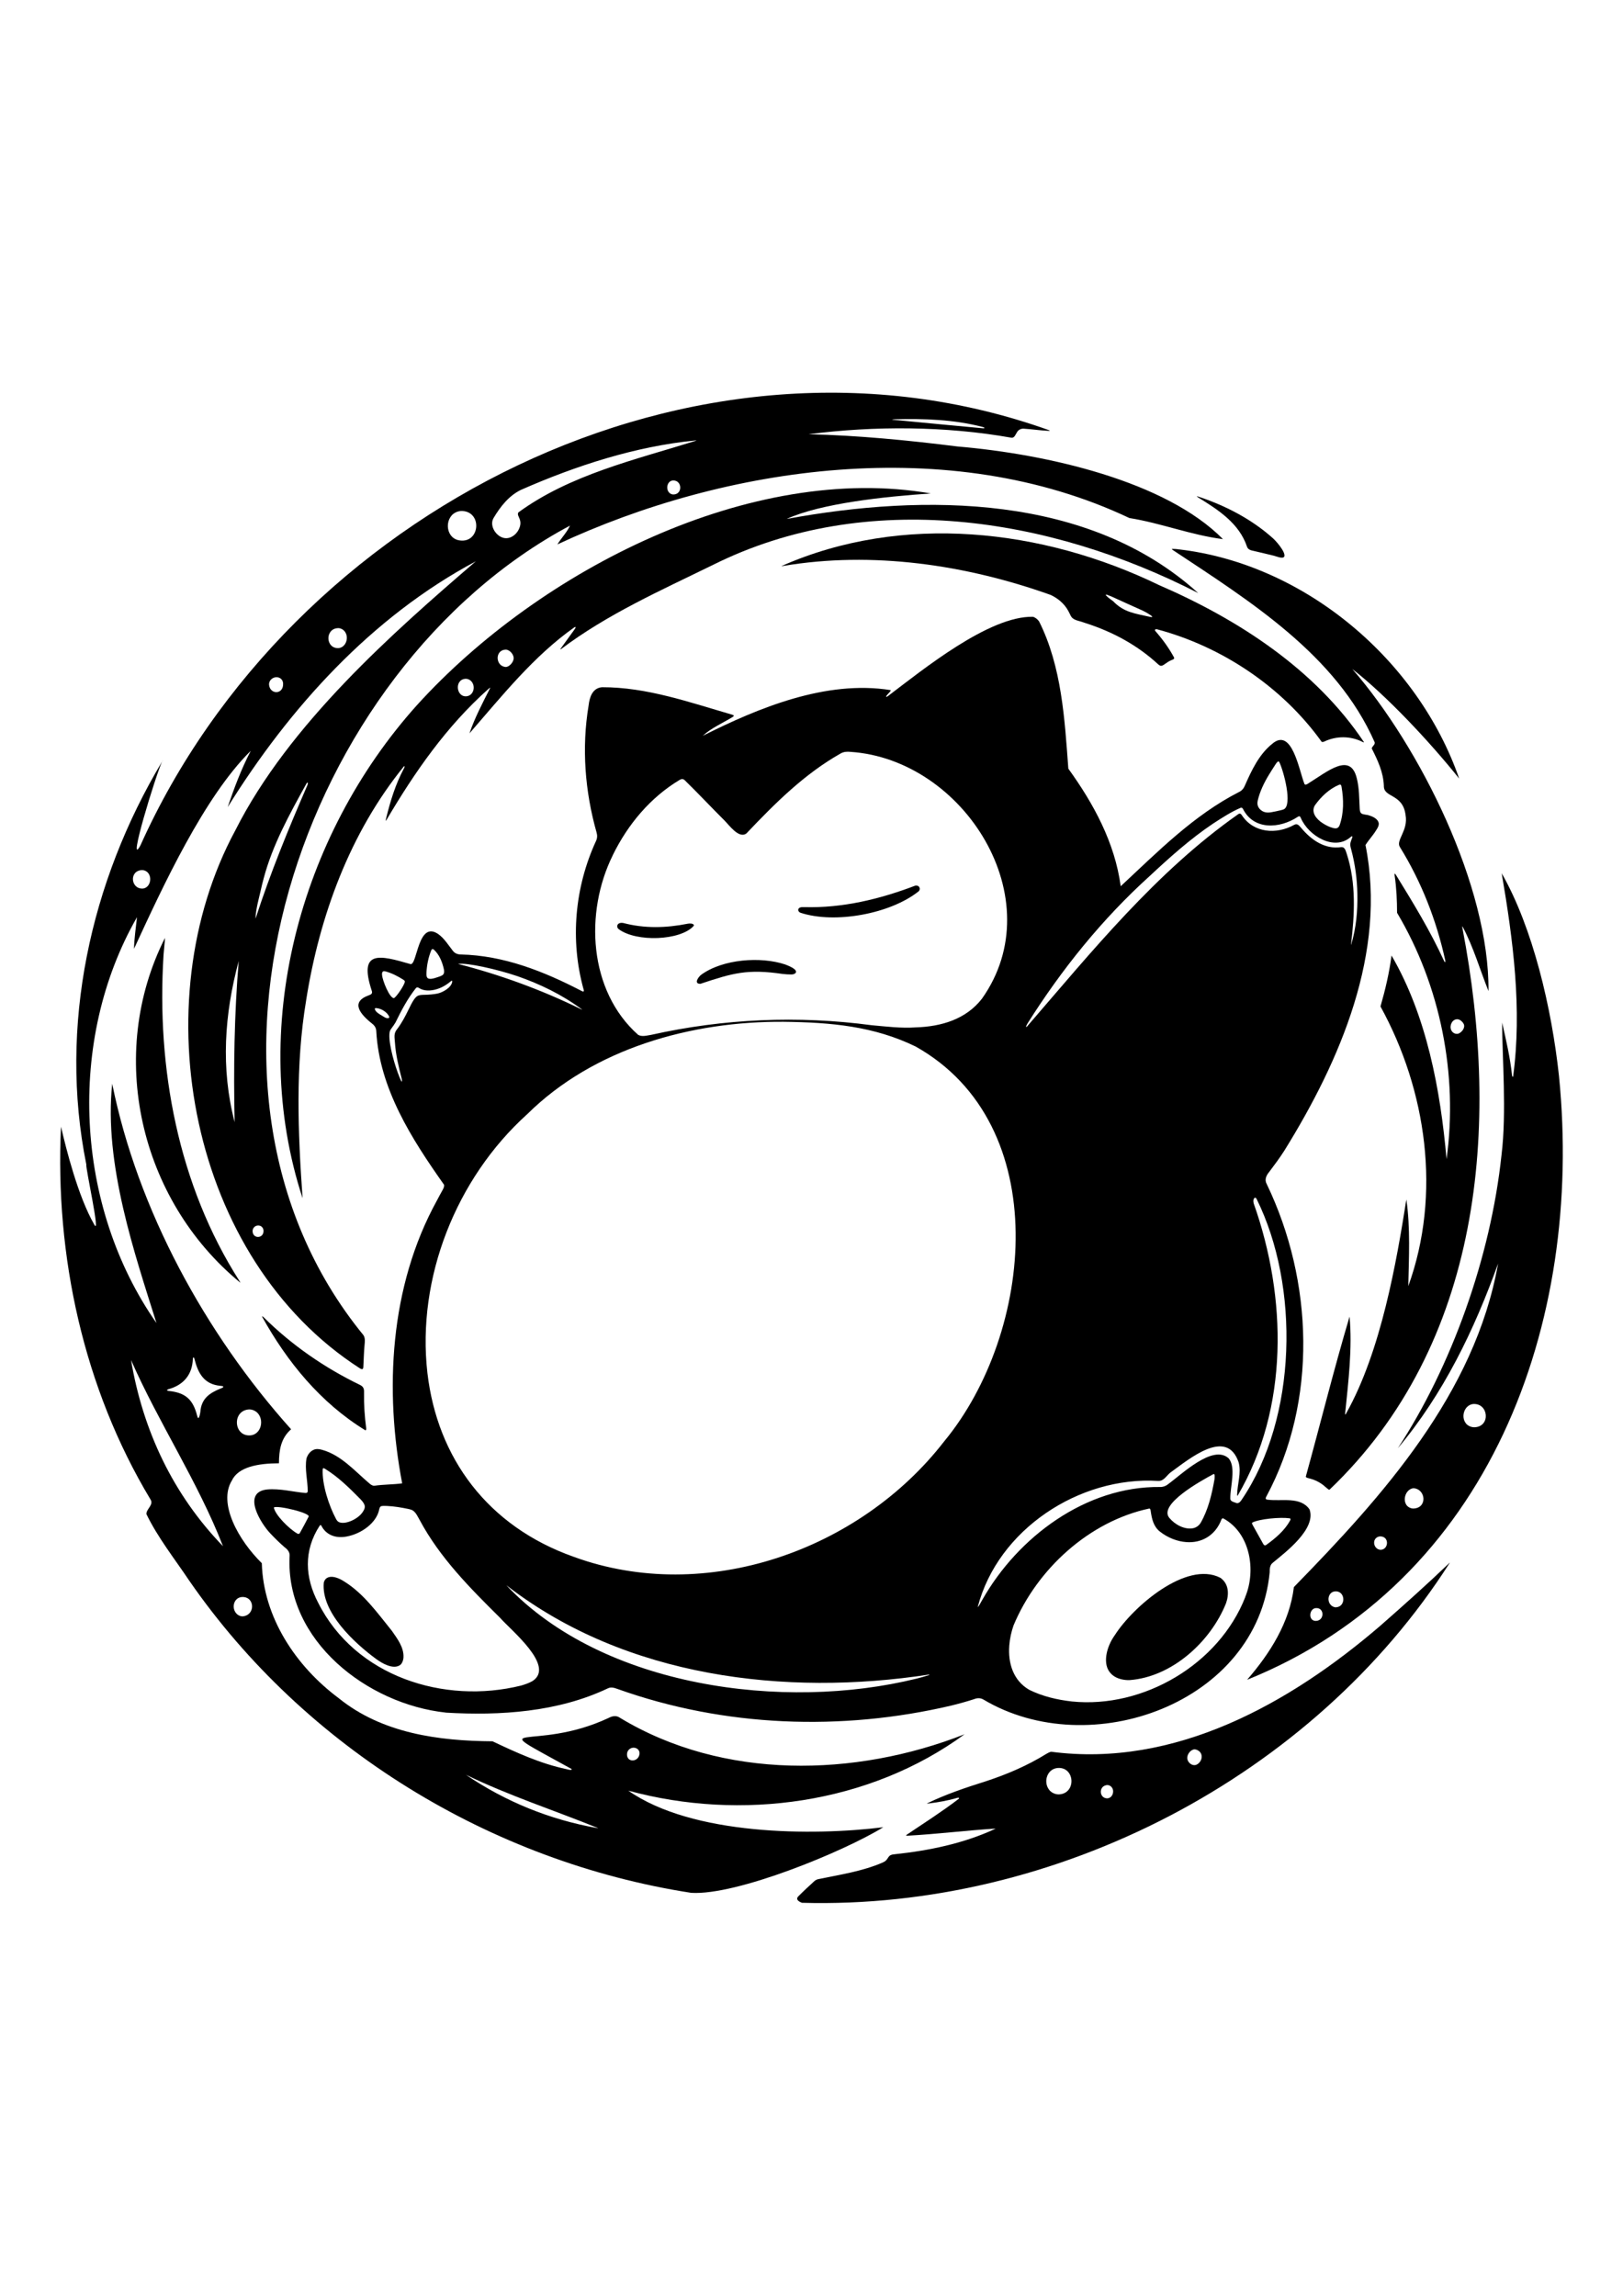 <?xml version="1.0" encoding="UTF-8"?>
<svg xmlns="http://www.w3.org/2000/svg" version="1.1" viewBox="0 0 595.28 841.89">
  <!-- Generator: Adobe Illustrator 28.6.0, SVG Export Plug-In . SVG Version: 1.2.0 Build 709)  -->
  <g>
    <g id="Layer_1">
      <g>
        <path d="M163.51,628.04c19.99,1.17,41.15-.21,59.45-8.91,1.2-.59,2.38-.18,3.57.24,39.05,13.97,82.15,15.54,122.42,6.07,2.81-.69,5.6-1.46,8.37-2.36,1.13-.46,2.32-.48,3.4.17,39.1,23.27,100.36,1.4,104.97-46.66-.02-1.24.06-2.74,1.16-3.53l.02-.02c4.49-3.72,16.02-12.35,13.43-19.54-3.34-4.8-10.19-2.9-15.21-3.53-.89-.05-1.06-.39-.63-1.17,18.85-35.07,17.23-79.06.17-114.55-.93-1.63-.21-3.2.88-4.49,1.93-2.56,3.85-5.13,5.57-7.83,20.53-33.09,37.64-72.75,29.75-112.05,1.18-1.88,2.75-3.5,3.9-5.41.52-.79,1.1-1.71.95-2.68-.31-1.43-2.02-2.32-3.42-2.73-.9-.39-2.22-.24-2.97-.8-.51-.4-.53-1.13-.58-1.74-.22-3.73-.13-7.4-1.06-11.07-2.34-9.83-10.75-2.51-18.14,2.06-.41.21-.85.41-1.08-.06-1.98-4.95-4.56-21.03-11.89-14.62-4.77,3.86-7.51,9.7-9.93,15.21-.41,1.05-1.12,1.89-2.15,2.39-16.67,8.49-30.01,22.09-43.41,34.56-2.14-15.95-9.91-30.24-19.21-43.12-1.34-18.21-2.42-37.39-10.71-53.97-.54-.8-1.38-1.47-2.26-1.72-16.11-.36-40.34,19.35-53.06,28.98-.94.7-1.08.36-.31-.47.2-.22.41-.45.61-.67.32-.36.64-.67.54-.95-23.76-3.82-48.73,6.63-68.89,16.75,3.12-2.86,7.16-4.59,10.81-6.81.21-.14.64-.37.56-.59-.05-.14-.29-.25-.61-.35-15.61-4.52-31.27-10.1-47.72-10.06-3.52.31-4.57,3.68-4.91,6.68-2.6,15.53-1.35,31.55,2.94,46.66.3,1.04.24,2.07-.23,3.05-7.81,16.97-9.55,36.34-4.57,54.37.35.99-.13.97-.85.55-13.81-7.16-28.43-12.95-44.22-13.31-1.13-.02-2.15-.41-2.84-1.31-1.68-2.14-3.13-4.54-5.36-6.16-7.6-5.25-7.68,11.85-10.27,10.98-11.25-3.26-19.11-5.3-14.13,9.82.36,1-.26,1.38-1.13,1.66-6.77,2.46-3.21,6.83,1.28,10.39.9.7,1.46,1.57,1.5,2.72,1.12,21.06,13.04,39.62,24.86,56.35.15.75-.33,1.56-.71,2.24-.66,1.16-1.28,2.34-1.9,3.52-17.44,31.64-19.23,69.76-12.75,103.74-3.38.46-6.85.37-10.24.88-.75,0-1.35-.47-1.89-.94-5.31-4.53-10.27-10.27-17.14-12.21-1.04-.3-2.21-.49-3.21-.03-1.28.55-2.2,1.81-2.61,3.14-.71,3.99.46,8.06.45,12.09-.05.46-.38.62-.83.6-4.7-.42-9.28-1.69-14.01-1.3-9.63,1.01-2.25,12.73,1.3,16.32,1.62,1.7,3.3,3.36,5.09,4.9,1.07.77,1.95,1.86,1.8,3.24-1.57,30.98,28.45,54.26,57.3,57.37ZM340.63,614.3c-1.5.49-3.04.91-4.56,1.3h-.03c-48.39,11.89-114.73,3.28-150.27-34.21.02-.02.23.14.5.35,43.27,33.28,101.66,40.43,154.44,32.34.34.02.09.15-.08.22ZM456.73,585.65v.03c-9.65,24.62-37.33,40.91-63.55,38.27-5.34-.6-10.77-1.85-15.68-4.28-5.91-3.42-7.81-9.8-7.32-16.22.19-2.51.74-5.03,1.56-7.38,8.63-20.7,27.81-38.24,49.86-42.89.29.1.38.48.43.79.43,3.01,1.01,5.8,3.43,7.7,2.85,2.24,6.35,3.61,9.65,3.83,5.49.44,10.67-2.34,12.9-8.33.16-.29.37-.43.64-.37,9.89,5.31,12.17,19.03,8.06,28.85ZM445.03,540.6c.69-.41.45,1.46.42,1.83v.03c-.98,5.52-2.28,11.14-5.1,16.02-.6.96-1.57,1.67-2.65,1.91-3.15.68-6.75-1.29-8.74-3.68-4.38-4.89,11.43-13.64,16.07-16.12ZM472.93,556.77c.56.06.44.5.21.9-2.03,3.66-5.41,6.5-8.8,8.93h-.03c-.5.28-.84-.12-1.05-.53-1.3-2.33-2.58-4.63-3.85-6.91-.13-.24-.3-.59-.14-.79,2.54-1.37,10.32-2.08,13.65-1.6ZM482.26,295.34l.02-.03c2.23-3.13,5.24-6.01,8.83-7.51.2-.08.44-.13.61-.02.19.11.28.46.32.71.82,4.66.89,9.65-.71,14.16-.48,1.07-1.11,1.31-2.41.98-1.41-.37-2.58-.98-3.84-1.79-2.17-1.38-4.35-3.92-2.82-6.5ZM461.31,293.58v-.03c.81-3.4,2.33-6.52,4.13-9.48.77-1.27,1.58-2.52,2.39-3.77.25-.36.98-1.58,1.38-.85,1.6,3.25,4.97,15.82,1.61,17.36-.46.19-.89.26-1.45.4-.86.21-1.73.4-2.6.55-1.53.33-3.06.37-4.32-.71-1.06-.83-1.51-2.19-1.12-3.48ZM376.73,375.54l.02-.03c12.57-19.96,27.44-38.45,44.94-54.27,7.3-6.81,14.9-13.63,23.24-19.22,3.3-2.14,6.63-4.31,10.22-5.84.29-.04.53.12.73.42,3.91,7.89,13.46,7.35,20.14,2.92.59-.39.9-.12,1.11.48,2.85,6.63,12.39,12.21,18.3,6.9.36-.26.63-.35.6.05-.69,2.08-1.12,2.32-.43,4.6,1.42,5.35,2.17,10.83,2.25,16.37.13,6.15-.45,12.36-2.19,18.17-.08.26-.14.44-.17.45,1.37-11.1,1.97-22.62-1.53-33.42-.37-1.02-.62-2.57-2.03-2.47-6.02.89-11.01-2.64-14.73-7.1-.74-.82-1.35-1.72-2.54-1.06-6.5,3.6-14.81,3.01-19.12-3.46-.41-.67-.83-.92-1.51-.37-30.1,21.17-53.52,50.22-77.44,77.89-.07.04-.15.09-.21.02-.12-.12.2-.76.37-1.01ZM424.78,543.06c2.02.17,2.99-1.85,4.47-3.04,7.09-5.13,20.69-16.55,25.04-3.8,1.11,3.93-.5,8.03-.54,12.03.02.24.08.32.2.21,18.83-32.17,18.09-72.68,5.89-107.13-.15-.6-.22-1.22.04-1.72.09-.17.23-.35.41-.4.23-.06.45.15.61.47,15.84,31.94,14.9,80.23-5.44,110.23-.48.75-1.13,1.58-2.11,1.22-.99-.4-2.23-.54-2.1-1.79-.03-4.13,2.19-11.29-.61-14.55-5.79-5.35-17.49,6.11-22.3,9.54-.73.62-1.85,1.02-2.88.96-27.12-.3-52.06,18.26-65.14,41.33l-.02.03c-.36.65-.73,1.3-1.1,1.94-.2.36-.45.69-.58.68,7.38-28.34,37.21-47.98,66.15-46.2ZM224.77,313.59v-.03c5.5-11.23,13.75-21.12,24.52-27.57.7-.38,1.19-.45,1.83.1,4.98,4.85,9.72,9.93,14.64,14.83,1.75,1.73,5.32,6.83,8.05,4.67,10.43-11,21.27-21.82,34.6-29.33,1.07-.6,2.27-.67,3.47-.55,41.68,2.71,74.17,54.01,48.27,90.53-5.84,7.53-14.87,10.22-24.27,10.51-5.4.38-10.72-.31-16.23-.8-26.94-3.6-54.27-2.4-80.78,3.53-1.64.26-3.4.8-4.82,0-18.18-16.16-19.7-44.9-9.28-65.89ZM189.64,357.93h.03c8.45,2.95,16.28,6.73,23.6,12.1.46.34.18.22-.2.04-14.32-7.05-29.81-12.69-45.07-16.58,3.14-.57,14.48,2,21.64,4.44ZM156.41,356.78c.14-2.84.68-5.64,1.76-8.27v-.03c.27-.62.73-.52,1.12-.1,1.74,1.7,2.68,3.86,3.31,6.2.28,1.1.71,2.59-.6,3.18-.4.22-.83.36-1.26.5-1.24.41-3.1,1.1-3.9.4-.49-.45-.44-1.26-.42-1.89ZM141.31,356.2h.03c2.35.65,4.48,1.72,6.61,3.08.21.13.44.32.52.54.33.75-3.12,5.95-4.01,6.2-1.58,0-4.2-6.49-4.33-8.5-.11-1.13.31-1.57,1.19-1.31ZM141.77,373.34c-.51-.13-.96-.45-1.39-.71l-.03-.02c-.97-.6-2.7-1.45-2.89-2.68.02-.23.32-.26.53-.25,1.92.15,3.89,1.44,4.69,2.98.35.65-.3.85-.91.67ZM160.34,364.37h-.02c-.6.12-1.44.23-2.12.3-3.64.37-4.71-.34-6.18,1.62-.75,1-1.56,2.66-2.13,3.83-1.21,2.52-2.51,5-4.2,7.23-1.39,1.62-.95,3.08-.83,5.01.29,4.5,1.39,8.88,2.48,13.24.05.22.09.46.1.66.01.28-.04.42-.13.36-.06-.05-.13-.15-.17-.24-.39-.79-.84-1.89-1.3-3.17-1.74-4.81-3.63-12.15-2.85-15.04.11-.39.36-.74.62-1.1.5-.68,1.01-1.37,1.44-2.1,2.13-4.37,4.44-8.77,7.44-12.55.32-.42.71-.45,1.13-.15,1.83,1.21,4.3,1.18,6.63.45,2.09-.62,3.85-1.81,5.33-3.06.25-.12.3.13.28.34-.24,2.14-3.58,4.02-5.5,4.36ZM193.29,408.66c24.52-24.32,60.52-34.22,94.23-33.96,17.38.21,33.01,1.63,48.3,9.06,51.07,28.64,43.28,105.09,10.52,144.76l-.02.02c-30.94,40-87.5,60.06-135.91,42.35-31.53-11.16-50.01-36.22-53.65-67.44-3.96-34.8,10.53-71.3,36.53-94.8ZM118.37,538.83c.02-.21.07-.36.19-.41h.01c.16-.08.51.13.71.25,4.78,2.94,8.81,6.93,12.75,10.92.55.55,1.22,1.31,1.52,1.97.52.96.15,1.93-.42,2.76-1.55,2.6-6.4,4.94-8.83,3.85-.49-.24-.81-.7-1.07-1.18-2.6-4.86-5.14-12.59-4.87-18.18ZM117.27,559.46c.19-.23.37-.26.53-.09,1.76,3.57,5.35,4.83,9.28,4.1,5.53-1,11.13-5.09,12.03-10.08.13-.53.34-1.04.95-1.11.61-.09,1.26-.05,1.88-.03,2.68.12,5.31.57,7.93,1.12.55.12,1.13.27,1.6.58,1.16.8,1.75,2.26,2.46,3.46,7.39,13.82,18.44,24.92,29.47,35.84,3.96,4.55,20.36,17.69,11.94,23.19l-.03.02c-1.3.74-2.73,1.23-4.17,1.65-28.28,7.02-60.89-3.35-74.46-30.4-4.8-9.12-5.43-19.04.58-28.24ZM100.45,552.81h0c1.22-.92,13.89,2.1,12.71,3.43-1,1.98-2.09,3.97-3.2,5.97-.24.37-.6.36-.94.15-2.99-1.72-8.11-6.81-8.58-9.55Z"/>
        <path d="M59.45,279.29c.11-.19.22-.37.33-.56-.08.06-.19.25-.33.56Z"/>
        <path d="M324.01,670.06c-25.89,3.23-70.08,3.04-93.56-13.41,41.29,11.24,88.37,4.94,123.34-20.68-40.19,15.78-88.5,16.82-126.31-5.98-1.35-1-2.81-.76-4.19-.04-27.62,13.03-48.02-.22-13.73,18.71.22.18.18.32-.1.36-.53.06-1.17-.12-1.72-.26-9.57-2.04-18.35-6.07-27.09-10.21-19.77-.14-40.46-2.9-56.39-15.79-15.84-11.8-27.67-29.71-28.23-49.52-8.56-8.42-16.12-21.93-10.99-30.31,2.36-4.96,9.44-6.3,17.27-6.33.03-4.78.67-9.16,4.46-12.47-31.43-35.04-56.31-80.53-65.61-126.71-3.17,29.41,8.44,62.94,16.23,87.76-29.96-42.83-32.97-103.75-7.14-148.84-.41,3.93-1.03,7.79-1.09,11.59,10.62-23.03,25.76-55.79,42.82-72.6-3.48,6.66-6.07,13.6-8.47,20.64,22.71-36.47,52.72-69.7,91.01-90.13-30.18,25.96-68.51,59.63-88.18,98.61-34.33,63.51-16.7,157.23,45.66,197.33.86.52,1.25.41,1.27-.64.15-2.66.19-5.27.44-7.91.11-1.2.29-2.51-.39-3.59-75-91.77-23.16-244.19,75.74-296.89-1.11,2.45-3.13,4.49-4.64,6.9,61.63-28.81,143.76-40.96,209.82-9.68,11.61,1.85,22.59,6.25,34.32,7.74-21.06-21.32-64.54-31.19-97.37-33.98-18.13-2.27-36.44-4.07-54.62-4.49,24.25-3.12,50.07-3.03,74.43,1.28,1.09.1,1.44-1.15,1.95-1.91.52-1,1.52-1.49,2.62-1.4,2.97.19,5.92.65,8.89.78.23,0,.83.04.43-.19-130.07-46.58-278.52,29.97-333.4,152.25-5.04,9.11,5.61-25.8,7.96-30.76-26.36,44.04-38,97.01-27.8,147.69-.32,1.32,5.44,26.97,2.87,21.99-5.9-10.27-10.26-27.62-12.15-35.82-2.25,47.39,8.27,95.85,32.8,136.67,1.36,2.01-1.56,3.53-1.47,5.42,4.2,8.66,10.41,16.48,15.78,24.5,42.37,61.24,110.52,102.99,184.02,114.38,16.63,1.05,55.91-15.09,70.49-24.07h.02ZM91.36,516.85h.04c1.34-.02,2.69.71,3.4,1.7,2.03,2.67.83,7.34-2.79,7.8-6.37.67-7.03-9.13-.65-9.5ZM86.06,411.51h0c-5.13-19.72-3.76-39.64,1.5-59.11-1.64,19.64-1.94,39.41-1.5,59.11ZM96.64,451.56v.04c-.1,2.53-3.68,2.74-3.98.15-.18-1.3.88-2.45,2.18-2.34,1.11.05,1.9.99,1.8,2.15ZM112.75,287.91v.03c-6.97,16.02-13.6,32.23-18.99,48.85-.04-.02-.04-.23-.02-.51.2-3.15,1.06-6.22,1.78-9.29.36-1.62.74-3.24,1.18-4.84,3.26-12.33,9.49-23.56,15.61-34.65.52-.94.83-.49.43.41ZM328.02,153.75h.03c10.82-.28,21.84.08,32.33,2.81.22.04.78.24.71.39-.03.08-.25.12-.54.11-11.01-1.04-22.04-2.04-33.24-3.15-.34-.09.59-.15.7-.16ZM246.92,181.33h-.03c-.75-.04-1.34-.44-1.7-.99-.99-1.45-.34-4,1.61-4.14,3.45-.21,3.69,5.18.12,5.13ZM180.98,190.07v-.03c2.54-4.25,5.6-8.21,10.09-10.4,20.18-8.88,42.09-15.98,63.87-18.1.32-.03.53-.04.5,0-.02.03-.21.1-.48.18-22.1,6.89-45.9,12.37-64.81,26.17-.96,1.45,2.13,2.7-.09,6.65-.82,1.4-2.2,2.51-3.75,2.77-3.56.64-7.1-4.1-5.34-7.24ZM165.49,189.23c.84-1.1,2.36-1.88,3.97-1.85h.04c7.51.33,6.55,11.9-.93,10.79-4.24-.56-5.52-5.87-3.07-8.95ZM124.07,230.34h.04c1.01.03,1.99.65,2.48,1.44,1.44,2.13.29,5.66-2.47,5.9-4.84.14-4.92-7.28-.05-7.34ZM98.67,250.9c.02-.8.4-1.45.95-1.91,1.68-1.36,4.23-.52,4.22,1.82.06,4.03-4.98,3.94-5.17.12v-.04ZM51.95,319.08h.04c.94-.05,1.9.44,2.41,1.14,1.42,1.85.61,5.22-1.89,5.61-4.48.39-5.31-6.39-.55-6.76ZM48.06,498.73h0c10.08,22.95,24.56,44.69,33.73,68.28-18.36-18.98-29.38-42.43-33.73-68.28ZM81.02,509.15h-.03c-4.19,1.68-7.13,3.77-7.5,8.54-.08.51-.15,1.02-.3,1.52-.1.35-.26.73-.41.78-.26.08-.37-.54-.46-.79-1.53-6.05-4.31-8.51-10.51-9.14-.32-.06-.55-.16-.55-.28-.01-.1.15-.21.39-.31,5.64-1.52,8.91-5.34,9.09-11.24.1-.65.36-.59.55-.02,1.34,5.42,3.56,9.39,9.46,9.98.33.03.87.08,1.08.22.34.27-.48.59-.81.75ZM89.01,592.73h-.04c-.98.01-1.94-.56-2.48-1.29-1.58-2.06-.68-5.5,2.13-5.79,4.88-.39,5.21,6.67.38,7.08ZM218.96,670.36c-17.37-3.11-33.47-9.63-48.09-19.55h0c15.66,7.63,32.41,13.04,48.54,19.59,0,.03-.19,0-.46-.04ZM229.97,643.25c.02-.76.37-1.39.85-1.78,1.55-1.29,4.07-.28,3.72,1.88-.53,2.93-4.66,3.01-4.57-.07v-.04Z"/>
        <path d="M432.43,201.49c-.75-.18-1.98-.21-2.57-.2-.13.24.41.44.59.6,28.14,18.67,59.66,38.28,73.76,70.33.18.97-.98,1.39-1.07,2.28,2.17,4.3,4.23,8.66,4.43,13.66-.15,4.47,6.97,2.77,7.96,10.72,1.05,5.77-3.72,9.26-2.05,11.79,7.91,12.79,13.38,26.85,16.61,41.52.13.73-.06.89-.44.21-5-10.94-11.26-21.18-17.57-31.43-.46-.79-.69-.82-.55.19.67,4.46.87,9.05.88,13.57,15.95,26.81,22.42,59.52,18.15,90.34-2.24-25.36-7.25-52.47-20.18-74.67-.82,6.35-2.28,12.52-4.05,18.68,16.9,30.74,22.4,68.81,10.2,102.56.2-10.09.82-21.32-.71-31.78-3.58,22.67-9.21,55.46-22,78.3-.2.41-.5.95-.45.17,1.19-11.78,2.68-23.94,1.62-35.52-5.77,19.37-10.7,39.28-16.06,58.71.13.31.53.43.86.51,1.61.41,2.87.84,4.24,1.68,2.02,1.2,2.82,2.46,3.56,2.61,56.02-53.39,62.75-133.27,48.83-205.8-.04-.2-.07-.39-.09-.53-.04-.29,0-.36.12-.17,4,7.51,6.36,15.8,9.49,23.62.37-38.24-25-89.42-49.96-118.12,12.32,9.59,28.04,26.24,39.21,40.19-15.1-43.49-56.54-78.6-102.71-84.04h-.03ZM534.39,373.76h.03c.97-.02,1.91.8,2.37,1.62.79,1.34-.5,3.08-1.81,3.64-1.06.41-2.34-.3-2.73-1.33-.68-1.58.3-3.82,2.14-3.93Z"/>
        <path d="M512.65,531.14c16.73-19.91,28.12-43.49,36.82-67.8-8.5,47.84-42.5,85.48-74.9,118.65-1.55,12.97-8.78,24.35-17.16,34,89.05-35.91,123.42-130.88,114.4-221.3v-.03c-2.68-24.96-9.56-54.35-21.02-74.42,4.19,24.5,7.52,49.79,4.19,74.54-.24.36-.4-.34-.42-.61-.69-6.49-2.18-12.84-3.62-19.19.04,12.57,1.69,33.23-.21,48.5-3.97,37.55-18.37,77.67-38.07,107.66ZM482.69,594.4h-.04c-1.31.06-2.13-1-2.06-2.25.03-1.16.81-2.4,2.06-2.45,3.21-.21,3.18,4.61.03,4.7ZM489.95,589.41h-.03c-.8-.01-1.58-.49-2.02-1.09-1.28-1.66-.58-4.48,1.69-4.74,3.91-.38,4.25,5.66.37,5.83ZM506.37,568.32h-.03c-1.29-.04-2.27-1.19-2.34-2.41-.15-1.53,1.18-2.72,2.7-2.47,2.96.43,2.5,4.84-.33,4.88ZM518.41,553.19h-.04c-1.06,0-2.15-.64-2.61-1.45-1.32-2.15,0-5.68,2.65-6,4.6.29,5.2,7.29,0,7.45ZM540.85,523.39h-.04c-1.24.04-2.55-.59-3.19-1.48-1.86-2.41-.56-6.6,2.63-7.04,5.75-.44,6.57,8.28.6,8.52Z"/>
        <path d="M112.3,366.71c4.89-30.84,16.02-61.27,35.83-85.66.5-.31.17.48.04.72-3.11,5.78-5.04,12.1-6.58,18.47-.03.12-.06.24-.08.34-.15.7.1.33.36-.1,10.36-17.53,21.91-34.14,37.23-47.8.1-.12.86-.78.62-.26-2.7,5.32-5.67,10.98-7.53,16.5,11.93-13.7,23.5-28.3,38.46-38.87.79-.44.42.29.17.63-1.63,2.27-3.27,4.53-4.91,6.8-.06.1-.67.88-.23.62,17.23-12.99,36.62-21.53,55.8-30.94,56.56-28.2,123.55-17.59,177.99,10.32-40.1-36.3-100.28-36.5-150.94-27.18,12.57-5.73,36.1-8.23,52.88-9.34-65.86-11.42-143.38,27.9-188.49,77.63-43.18,48.07-62.23,118.81-41.94,180.82-1.71-24.01-2.7-48.67,1.32-72.66v-.03ZM185.44,238.22h.03c1.48.01,2.94,1.76,2.94,3.16-.05,1.35-1.4,3.03-2.78,3.21-3.91-.08-4.29-6.19-.19-6.36ZM170.72,248.92h.04c.88-.03,1.77.45,2.26,1.1,1.39,1.72.73,4.78-1.6,5.26-4.1.77-4.92-6.08-.7-6.36Z"/>
        <path d="M531.37,573.38c-8.19,7.84-16.49,15.23-24.98,22.69l-.02.02c-33.38,28.71-75.52,52.23-120.83,46.29-.6.13-1.18.43-1.73.76-6.98,4.33-14.45,7.52-22.2,10.06-7.31,2.3-14.67,4.77-21.56,8.11-.08.07,0,.09.21.08,3.77-.47,7.25-1.04,10.83-2.1.31-.08.9-.12.6.32-6.11,4.68-12.66,8.85-19.07,13.17-.53.38-.21.42.27.39,10.69-.59,21.8-1.96,32.24-2.61-.13.11-.29.17-.52.28-11.32,5.2-23.9,7.8-36.32,9.11-.57.06-1.18.11-1.7.39-.74.38-.94,1.22-1.56,1.84-.35.36-.81.61-1.26.82-7.52,3.26-15.75,4.46-23.67,6.11-.53.12-1,.37-1.41.72-1.99,1.84-4,3.66-5.9,5.59-1.06,1.16.19,1.91,1.36,2.35,92.95,2.58,187.34-45.95,237.59-124.68-.01-.05-.16.07-.38.28ZM388.41,658.02h-.04c-1.39.03-2.81-.68-3.56-1.67-2.18-2.77-.89-7.45,2.84-7.98,6.62-.83,7.32,9.34.75,9.65ZM408.26,657.08c-.04,1.2-.88,2.37-2.18,2.39h-.03c-2.84-.07-3.15-4.23-.35-4.82,1.49-.33,2.67.99,2.57,2.42ZM438.7,647.19h-.03c-1.35.47-2.83-.7-3.15-1.99-.36-1.46.81-3.23,2.2-3.64.61-.17,1.29.07,1.82.42,2.07,1.32,1.29,4.36-.84,5.21Z"/>
        <path d="M424.32,230.76h.03c23.88,6.35,46,21.19,60.4,41.26.31.17.75.02,1.07-.14,4.4-2.04,9.42-2.03,13.78.11.11.05.21.1.3.14.24.11.39.14.39.05-17.79-26.66-46.04-45-75.11-57.59-42.77-20.75-94.28-26.53-138.53-7.02-.04.06.21.03.57-.03,32.72-5.52,67.1-.46,98.18,10.64,2.05.99,3.83,2.3,5.22,4.04.85,1.02,1.49,2.32,2.09,3.58.72,1.48,2.47,1.75,3.9,2.18.59.18,1.16.39,1.74.58,9.78,3.14,18.89,8.06,26.45,15.06.37.32.69.53,1.02.54.48.02.98-.33,1.6-.77.56-.4,1.23-.88,2.07-1.24.48-.24,1.47-.39,1.08-1.13-1.88-3.45-4.14-6.56-6.76-9.55-.45-.55-.07-.78.5-.72ZM421.72,226.19h-.03c-5.26-1.2-9.48-1.6-13.38-5.69-.85-.68-1.81-1.24-2.54-2.05-.92-1.03,1.74.28,2,.34,3.7,1.66,7.5,3.44,11.19,5.06.49.18,5.71,3.02,2.76,2.34Z"/>
        <path d="M59.98,350.21c.14-2.09.43-4.19.54-6.28-21.55,42.66-9.44,95.97,27.58,126.41.08,0-.04-.21-.23-.52-22.55-35.26-30.49-78.13-27.89-119.58v-.03Z"/>
        <path d="M132.11,507.91l-.03-.02c-13.1-6.34-25.13-14.66-35.49-24.94-.25-.21-.45-.29-.49-.16,9.19,16.59,21.47,31.67,37.93,41.73.28-.08.3-.4.29-.67-.57-4.39-.88-8.79-.8-13.23.05-1.28-.2-2.11-1.42-2.72Z"/>
        <path d="M439.51,182.45c7.35,4.54,14.99,9.45,17.87,18.04v.03c.33.83,1.08,1.22,1.91,1.39,2.49.57,4.97,1.15,7.44,1.76,1.01.14,3.79,1.54,4.34.39.54-1.64-3.22-5.92-4.5-6.95-7.89-6.98-17.58-11.92-27.53-15.15-.14.1.34.41.48.5Z"/>
        <path d="M293.59,334.72h.03c12.59,4.15,33,.41,43.37-7.91.36-.38.48-.97.22-1.42-.25-.51-.91-.76-1.48-.63-13.07,4.98-26.71,8.28-40.77,7.89-.54-.01-1.19-.04-1.66.21-.91.52-.57,1.52.3,1.85Z"/>
        <path d="M256.86,360.78h.03c11.97-4,17.34-5.51,30.17-3.62,1.09.12,2.18.2,3.26.19.62.02,1.6-.3,1.65-.96.02-1.21-2.99-2.31-3.98-2.71-8.93-2.98-22.82-2.02-30.79,3.76-1.06.79-2.84,3.34-.35,3.34Z"/>
        <path d="M254.36,339.6c.14-.18.19-.35.07-.51-.44-.5-1.53-.49-2.2-.35-7.9,1.57-15.81,1.8-23.63-.27-.61-.08-1.23-.1-1.7.23-.72.5-.67,1.51.02,2.02l.02.02c6.53,4.84,22.58,4.17,27.42-1.13Z"/>
        <path d="M447.58,578.59l-.03-.02c-12.45-6.37-32.09,10.74-38.63,21.01-3.15,4.33-4.71,10.79-1.49,14.09.91.99,2.19,1.74,3.89,2.14.93.22,2.02.34,2.95.3,15.58-1.12,29.77-14.09,35.41-28.19,1.17-3.34,1.05-7.15-2.1-9.34Z"/>
        <path d="M137.97,608.37c2.16,1.61,6.33,4,8.81,2.19.69-.49,1.17-1.76,1.21-2.84.15-3.7-2.3-6.84-4.3-9.73l-.02-.02c-5.29-6.54-10.33-13.69-17.63-18.16-.78-.49-1.61-.92-2.54-1.23-1.9-.66-4.2-.53-4.75,1.83-.98,10.75,11.06,21.97,19.21,27.96Z"/>
      </g>
    </g>
  </g>
</svg>